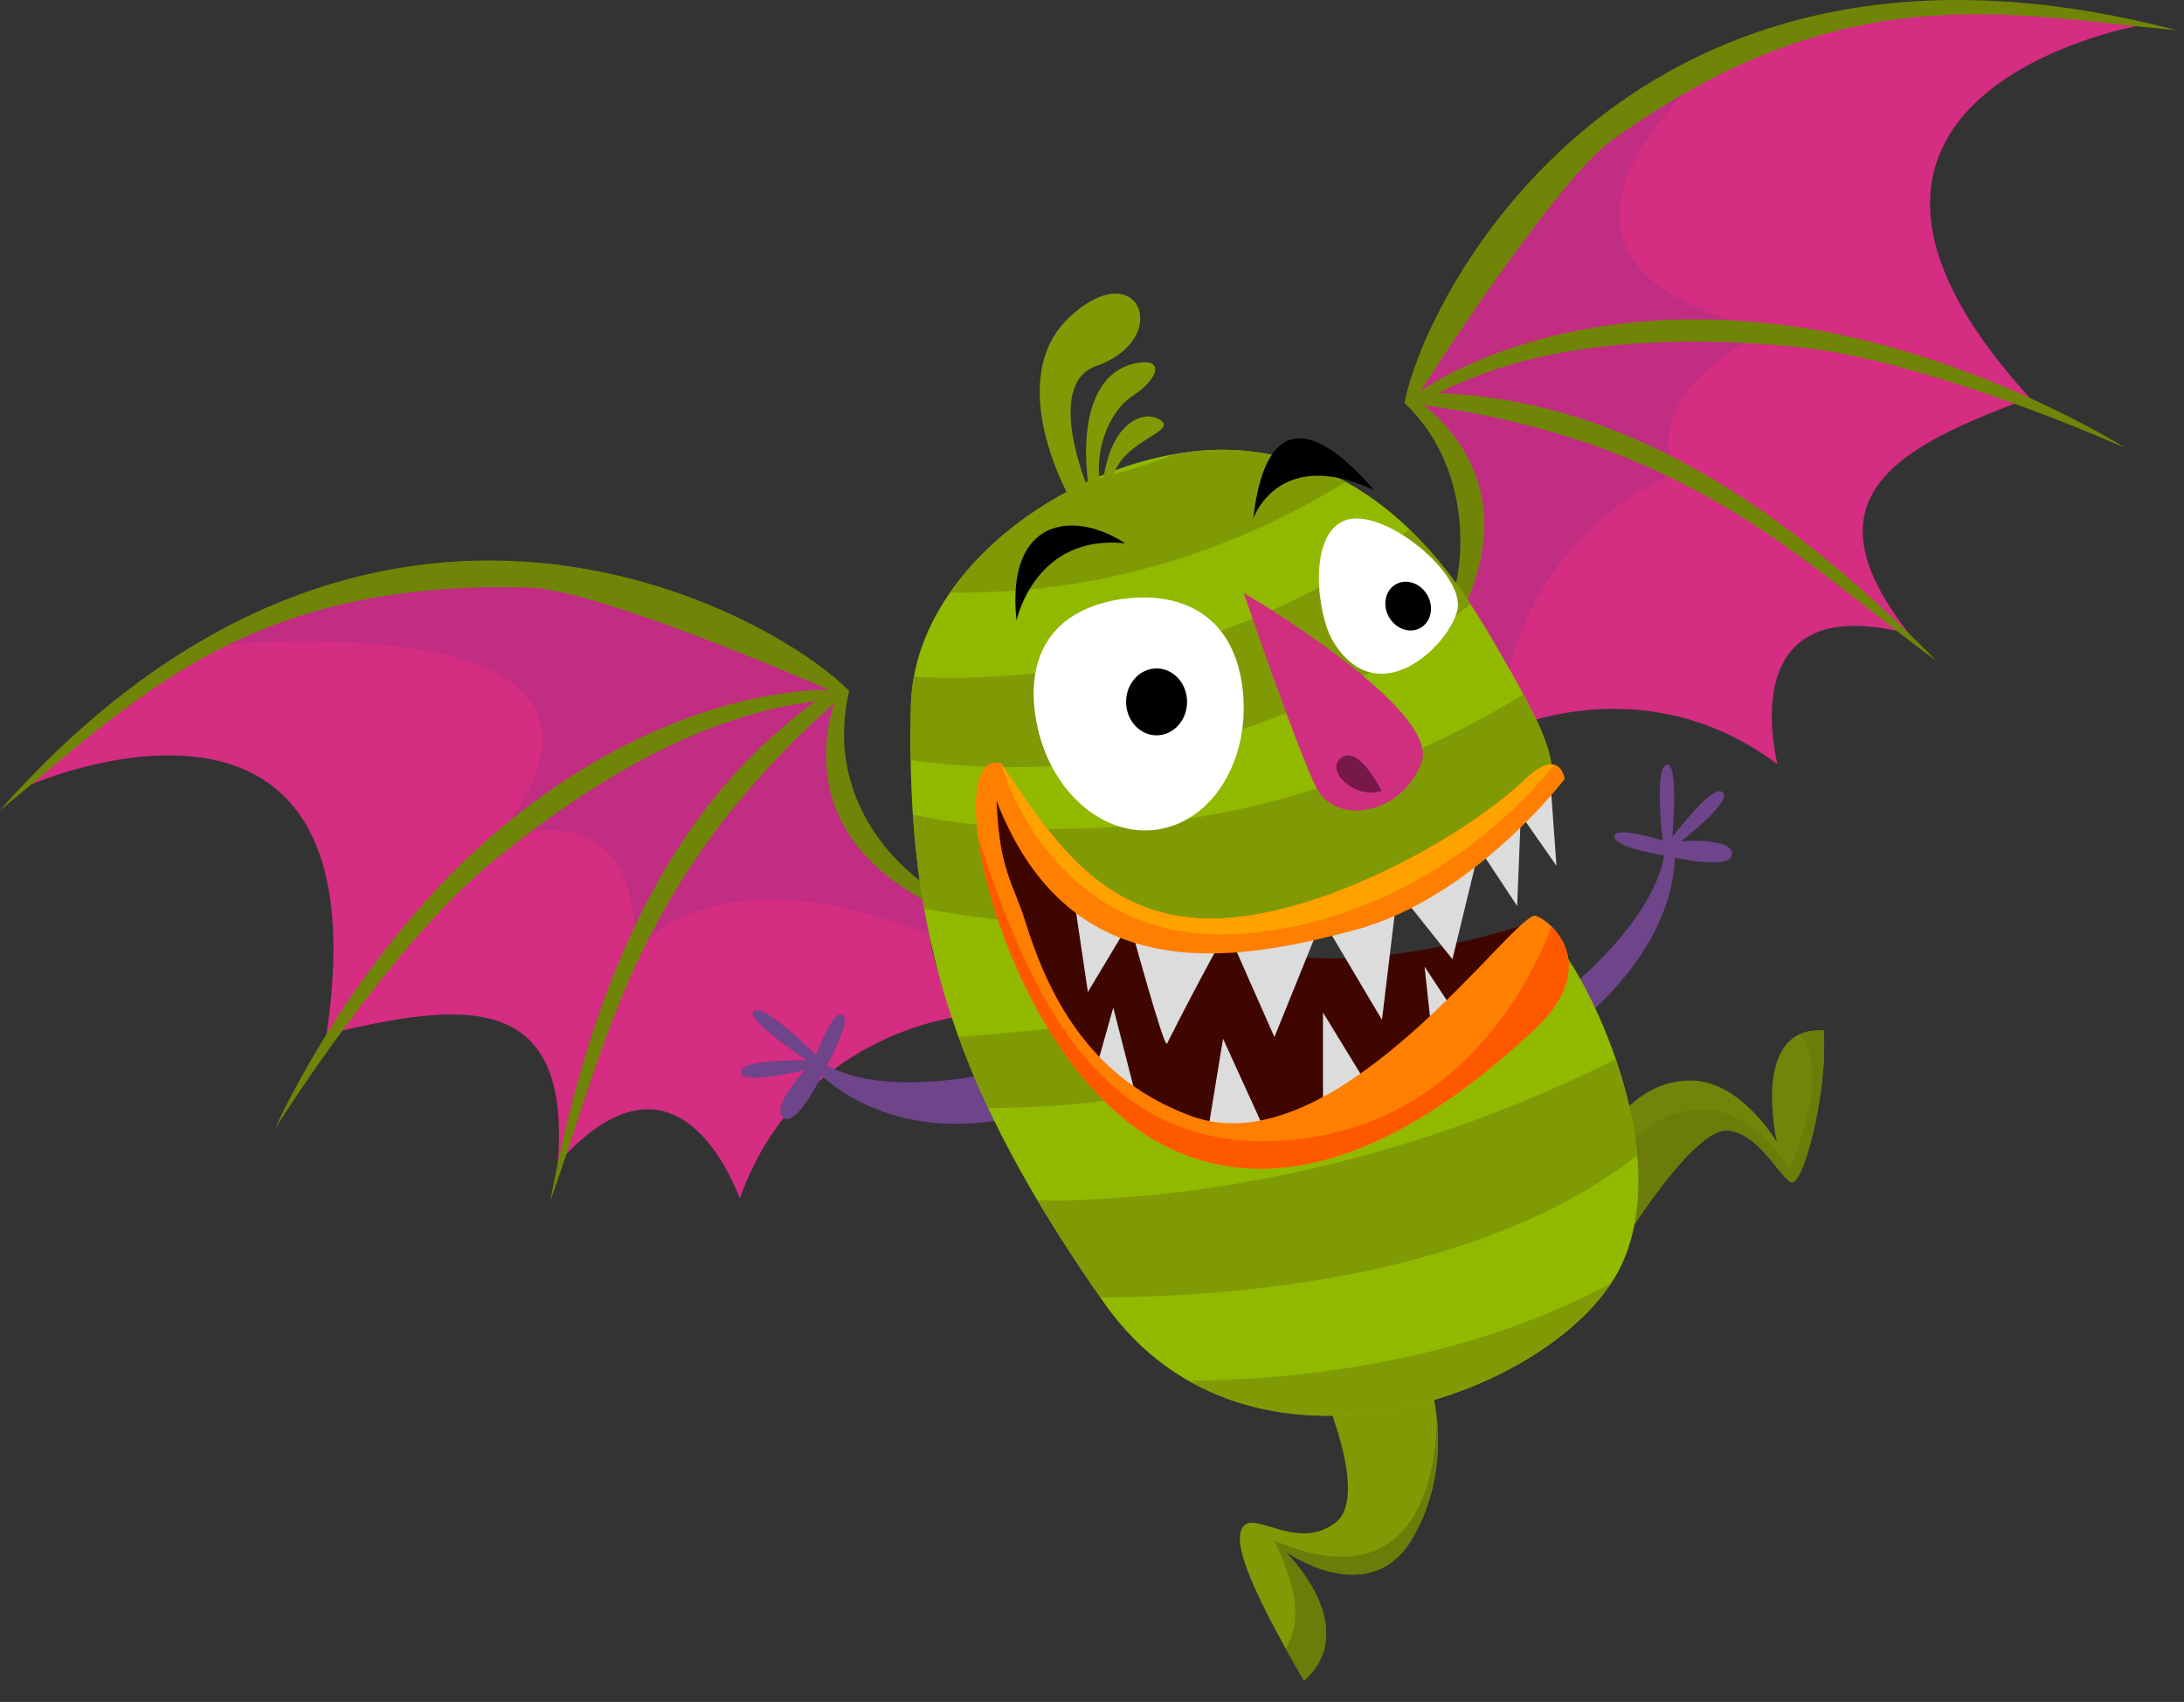 <svg width="240" height="187" viewBox="0 0 240 187" fill="none" xmlns="http://www.w3.org/2000/svg">
<rect x="0" y="0" width="240" height="187" fill="#333333" stroke="none"/>
<g id="flying monster">
<g id="left wing">
<path id="path950" d="M3.473 86.169C3.473 86.169 42.563 69.228 35.875 113.645C50.767 110.056 62.826 108.655 61.294 127.825C73.831 113.697 80.192 128.837 81.303 131.688C87.578 113.797 105.158 111.745 105.158 111.745C105.158 111.745 100.462 102.651 102.781 99.503C96.52 93.671 90.722 93.12 92.508 76.497C78.102 66.528 50.879 59.476 34.595 65.399C18.312 71.319 3.473 86.169 3.473 86.169Z" fill="#D42D82"/>
<path id="path954" d="M102.173 102.719C102.064 101.434 102.205 100.284 102.781 99.503C96.521 93.671 90.721 93.12 92.509 76.498C78.101 66.527 50.878 59.476 34.594 65.399C31.584 66.493 28.621 67.896 25.793 69.451L25.282 70.747C25.282 70.747 75.786 66.048 54.314 92.438C71.605 86.448 69.761 104.723 69.761 104.723C69.761 104.723 77.826 92.892 102.173 102.719" fill="#C02D82"/>
<path id="path958" d="M103.383 99.852C103.383 99.852 105.356 99.454 103.383 98.313C98.14 95.28 90.632 87.45 93.312 75.913C84.932 67.364 41.185 42.474 0 89.033C14.78 77.058 26.988 63.565 58.333 64.565C66.397 64.942 91.141 75.812 91.141 75.812C91.141 75.812 71.388 74.824 50.503 95.094C37.011 108.482 30.223 124.016 30.223 124.016C30.223 124.016 42.816 103.934 54.047 94.746C65.277 85.558 77.417 78.51 89.607 77.061C79.305 84.66 66.781 98.294 60.465 131.954C66.617 115.07 69.4 97.097 91.697 77.237C90.512 80.988 87.952 92.524 103.383 99.852Z" fill="#708507"/>
</g>
<g id="right wing">
<path id="path962" d="M234.728 2.879C234.728 2.879 192.813 10.52 223.061 43.731C208.686 49.023 197.884 54.56 209.812 69.646C191.537 64.87 194.662 80.99 195.322 83.976C180.162 72.591 164.408 80.656 164.408 80.656C164.408 80.656 163.257 70.487 159.581 69.159C161.544 60.831 166.058 57.151 155.334 44.324C161.77 28.028 180.482 7.036 197.31 2.908C214.138 -1.218 234.728 2.879 234.728 2.879Z" fill="#D42D82"/>
<path id="path966" d="M190.053 5.643C175.405 12.926 160.855 30.347 155.335 44.325C166.059 57.151 161.544 60.831 159.581 69.159C163.257 70.487 164.408 80.657 164.408 80.657C164.408 80.657 164.491 80.615 164.636 80.547C166.473 58.071 184.043 52.039 184.043 52.039C184.043 52.039 179.277 43.591 194.331 36.31C164.6 29.367 182.977 11.497 190.053 5.643Z" fill="#C02D82"/>
<path id="path970" d="M159.275 69.781C159.275 69.781 157.916 69.949 159.352 66.305C161.247 61.488 161.46 50.961 154.343 44.287C156.556 32.521 179.091 -12.485 239.205 3.331C220.264 1.589 202.616 -2.843 177.113 15.411C170.619 20.205 156.089 42.995 156.089 42.995C156.089 42.995 171.963 31.196 200.589 36.436C219.247 40.068 233.523 49.208 233.523 49.208C233.523 49.208 211.893 39.515 197.452 38.119C183.009 36.721 168.999 37.611 158.06 43.18C170.848 43.771 188.837 48.145 212.796 72.62C198.299 62 185.993 48.605 156.42 44.488C159.491 46.947 168.029 55.115 159.275 69.781Z" fill="#708507"/>
</g>
<g id="body">
<g id="right arm">
<path id="path942" d="M172.773 108.281C172.773 108.281 172.827 108.239 172.925 108.156C174.139 107.147 182.189 100.224 182.944 93.449L184.025 93.697C184.025 93.697 184.897 102.457 174.288 111.672C172.343 110.132 171.575 109.948 172.773 108.281Z" fill="#6E448A"/>
<path id="path946" d="M183.147 94.037C183.147 94.037 177.376 93.177 177.399 91.918C177.423 90.658 182.715 92.354 182.715 92.354C182.715 92.354 181.824 84.951 182.983 84.105C184.142 83.255 184.1 87.766 183.786 91.925C186.928 87.961 188.923 86.131 189.428 87.263C189.934 88.394 184.726 92.441 184.726 92.441C184.726 92.441 190.486 91.969 190.332 93.87C190.175 95.771 183.147 94.037 183.147 94.037Z" fill="#6E448A"/>
</g>
<g id="right leg">
<path id="path974" d="M177.525 123.343C177.525 123.343 180.314 118.721 185.806 118.721C191.298 118.721 195.259 125.473 195.259 125.473C195.259 125.473 192.287 112.689 200.39 113.229C200.931 119.711 198.139 130.604 196.789 129.884C195.439 129.164 193.189 124.393 189.767 124.212C186.346 124.032 179.605 134.565 179.605 134.565L177.525 123.343Z" fill="#70850A"/>
<path id="path978" d="M197.809 113.617C201.421 118.123 196.666 128.416 196.666 128.416C187.611 115.237 178.642 126.108 178.642 126.108L178.219 127.089L179.605 134.565C179.605 134.565 186.346 124.032 189.767 124.212C193.189 124.393 195.439 129.164 196.789 129.884C198.139 130.604 200.931 119.711 200.391 113.229C199.361 113.16 198.51 113.311 197.809 113.617Z" fill="#6B7C09"/>
</g>
<g id="left arm">
<path id="path1082" d="M108.32 118.028C108.32 118.028 108.252 118.045 108.126 118.069C106.583 118.393 96.158 120.405 90.379 116.786L89.902 117.789C89.902 117.789 96.81 125.546 110.623 122.953C110.392 120.136 110.623 118.722 108.32 118.028Z" fill="#6E448A"/>
<path id="path1086" d="M90.713 117.313C90.713 117.313 93.624 112.255 92.621 111.491C91.62 110.727 89.663 115.929 89.663 115.929C89.663 115.929 84.413 110.631 83.029 111.013C81.647 111.395 85.206 114.165 88.662 116.502C83.603 116.502 80.931 116.93 81.504 118.027C82.075 119.126 88.483 117.557 88.483 117.557C88.483 117.557 84.534 121.779 86.12 122.838C87.707 123.897 90.713 117.313 90.713 117.313Z" fill="#6E448A"/>
</g>
<g id="left leg">
<path id="path1042" d="M157.017 151.546C157.017 151.546 160.137 160.186 155.382 168.734C150.631 177.28 141.146 170.388 141.146 170.388C141.146 170.388 149.841 178.732 143.305 184.675C136.91 173.74 135.279 168.907 136.754 167.583C138.229 166.26 142.621 170.343 146.693 167.356C150.765 164.371 144.867 151.631 144.867 151.631" fill="#809A05"/>
<path id="path1090" d="M140.045 169.267C141.412 172.392 143.689 177.1 141.295 181.156C141.907 182.254 142.571 183.419 143.304 184.675C149.841 178.732 141.145 170.388 141.145 170.388C141.145 170.388 150.631 177.28 155.383 168.734C158.112 163.828 158.243 158.902 157.863 155.584C157.883 156.139 158.491 177.2 140.045 169.267Z" fill="#6B7C09"/>
</g>
<g id="rest of body">
<path id="path982" d="M166.984 101.781C166.984 101.781 143.674 109.443 134.311 102.197C115.135 89.552 108.923 81.899 108.923 81.899C108.923 81.899 102.171 101.076 107.663 112.059C113.155 123.041 134.491 132.675 152.047 124.481C169.6 116.291 166.984 101.781 166.984 101.781Z" fill="#3F0600"/>
<path id="path986" d="M117.746 96.844L119.547 108.997C122.247 104.496 124.138 101.345 124.138 101.345C124.138 101.345 127.931 115.299 128.239 114.669C131.97 107.287 134.85 102.199 134.85 102.199L140.046 113.949L145.294 100.985L151.866 112.059L153.577 97.833L159.607 105.396L162.557 93.243L166.719 99.545L167.122 89.515L171.042 95.133L170.366 85.795L117.746 96.844Z" fill="#DCDCDC"/>
<path id="path990" d="M100.1 77.489C100.536 60.752 121.707 48.05 136.832 49.535C151.956 51.02 159.923 63.175 164.515 71.141C169.105 79.109 172.076 84.511 169.645 87.075C167.215 89.642 152.091 104.496 132.105 103.686C112.119 102.876 109.299 85.043 109.299 85.043C109.299 85.043 109.148 120.7 131.835 123.807C154.521 126.912 166.676 101.931 169.376 102.2C172.076 102.471 184.771 125.158 178.153 139.067C171.536 152.976 137.237 165.94 121.301 143.119C105.367 120.295 99.425 103.416 100.1 77.489Z" fill="#90B900"/>
<path id="path994" d="M161.6 66.392C159.785 63.652 157.585 60.787 154.911 58.197C133.156 74.397 109.336 74.86 100.428 74.355C100.239 75.381 100.128 76.427 100.1 77.488C100.045 79.559 100.051 81.552 100.083 83.516C131.248 87.833 153.361 73.104 161.6 66.392Z" fill="#809A05"/>
<path id="path998" d="M147.855 52.951C144.674 51.205 141.039 49.948 136.831 49.535C134.454 49.303 131.929 49.42 129.357 49.848C126.093 51.067 122.897 52.031 119.835 52.779C113.706 55.533 108.071 59.833 104.402 65.116C123.438 65.4 138.37 58.833 147.855 52.951Z" fill="#809A05"/>
<path id="path1002" d="M111.354 90.943C113.25 94.739 116.79 99.404 123.217 101.914C140.247 102.004 152.849 98.176 161.43 94.055C165.795 90.964 168.695 88.08 169.646 87.076C171.506 85.112 170.197 81.479 167.423 76.312C144.881 89.954 124.089 91.665 111.354 90.943Z" fill="#809A05"/>
<path id="path1006" d="M109.647 90.826C105.387 90.496 102.196 89.918 100.334 89.511C100.574 93.086 100.967 96.522 101.556 99.843C105 100.459 108.315 100.927 111.502 101.259C110.491 97.392 109.943 93.706 109.647 90.826Z" fill="#809A05"/>
<path id="path1010" d="M169.376 102.201C168.303 102.094 165.737 105.966 161.62 110.479C165.96 108.83 169.725 107.25 172.699 105.934C171.283 103.666 170.032 102.266 169.376 102.201Z" fill="#809A05"/>
<path id="path1014" d="M116.239 112.909C111.699 113.43 107.959 113.734 105.339 113.909C106.286 116.518 107.37 119.116 108.597 121.725C113.515 121.764 118.523 121.373 123.49 120.688C120.482 118.704 118.106 115.984 116.239 112.909Z" fill="#809A05"/>
<path id="path1018" d="M177.557 116.382C149.365 130.49 124.429 132.004 114.033 131.908C116.083 135.352 118.368 138.883 120.925 142.568C154.363 142.29 171.685 133.446 179.903 126.94C179.58 123.339 178.696 119.712 177.557 116.382Z" fill="#809A05"/>
<path id="path1022" d="M177.032 141.003C159.643 150.373 139.959 151.681 130.616 151.701C146.96 161.011 169.876 151.809 177.032 141.003Z" fill="#809A05"/>
<path id="path1026" d="M120.086 118.54C120.325 117.95 122.337 110.708 122.337 110.708L125.127 121.63L120.086 118.54Z" fill="#DCDCDC"/>
<path id="path1030" d="M132.6 125.112L134.401 114.131L139.081 124.393L132.6 125.112Z" fill="#DCDCDC"/>
<path id="path1034" d="M145.384 124.212V111.248L151.327 120.971L145.384 124.212Z" fill="#DCDCDC"/>
<path id="path1038" d="M157.627 116.169L156.546 106.207L160.869 112.779L157.627 116.169Z" fill="#DCDCDC"/>
<path id="path1046" d="M136.504 75.331C137.584 83.21 133.365 90.297 127.084 91.157C120.801 92.019 114.832 86.328 113.752 78.447C112.672 70.567 117.103 66.665 123.385 65.804C129.668 64.944 135.424 67.45 136.504 75.331Z" fill="white"/>
<path id="path1050" d="M136.673 65.145C136.673 65.145 158.449 77.927 156.198 83.798C153.948 89.671 146.789 90.59 144.744 86.703C142.698 82.817 136.673 65.145 136.673 65.145Z" fill="#CF2F7E"/>
<path id="path1054" d="M146.484 70.451C144.731 67.556 143.662 58.733 147.811 57.176C151.96 55.621 161.174 63.107 160.134 67.111C159.094 71.115 151.327 78.444 146.484 70.451Z" fill="white"/>
<path id="path1074" d="M171.941 85.591C171.941 85.591 162.017 98.685 148.851 102.198C135.684 105.713 117.605 108.886 109.512 87.99C109.829 95.725 111.291 96.813 112.709 101.367C115.451 110.169 120.181 118.618 130.8 122.591C146.915 128.623 166.631 99.815 168.791 100.625C170.952 101.437 175.821 106.461 168.528 113.213C161.237 119.965 144.969 133.603 128.932 126.346C110.16 117.853 102.731 81.898 109.988 83.873C114.489 90.175 119.816 100.175 131.7 100.897C143.583 101.615 160.62 92.277 167.529 85.679C171.491 81.898 171.941 85.591 171.941 85.591Z" fill="#FF7F00"/>
<path id="path1078" d="M151.819 86.904C151.819 86.904 149.346 81.831 147.416 83.257C145.488 84.683 148.926 87.868 151.819 86.904Z" fill="#77184A"/>
<path id="path1094" d="M117.615 54.828C117.615 54.828 110.049 41.696 117.615 34.76C125.18 27.824 128.949 37.223 120.473 40.211C114.576 42.291 119.729 54.086 119.729 54.086C119.729 54.086 117.253 41.355 124.983 39.867C128.129 39.371 127.185 41.728 124.448 43.51C121.711 45.291 119.987 50.12 121.096 53.962C121.732 46.26 125.613 45.291 127.044 45.911C130.657 47.474 121.716 48.295 122.207 53.962L117.615 54.828Z" fill="#809A05"/>
<path id="path1098" d="M170.503 101.807C168.584 106.903 161.177 122.87 143.077 125.113C122.007 127.723 113.736 111.23 107.493 91.99C108.887 102.669 116.363 120.659 128.932 126.346C144.971 133.603 161.237 119.965 168.529 113.213C174.168 107.991 172.532 103.813 170.503 101.807Z" fill="#FF5900"/>
<path id="path1102" d="M137.723 102.488C156.529 100.427 167.861 87.735 170.8 84.026C170.143 83.855 169.124 84.159 167.529 85.68C160.62 92.276 143.584 101.615 131.7 100.896C119.816 100.175 114.489 90.177 109.988 83.873C109.988 83.873 115.656 104.906 137.723 102.488Z" fill="#FFA200"/>
</g>
<g id="eyebrows">
<path id="path1066" d="M137.723 56.968C137.723 56.968 140.469 48.949 150.997 53.858C145.289 47.221 139.184 44.279 137.723 56.968Z" fill="black"/>
<path id="path1070" d="M111.704 68.194C111.704 68.194 113.695 58.637 123.652 59.698C117.944 55.982 110.51 56.912 111.704 68.194Z" fill="black"/>
</g>
</g>
<g id="eyes">
<path id="right eye" d="M156.865 65.412C157.606 66.738 157.257 68.344 156.085 68.997C154.914 69.651 153.365 69.106 152.623 67.778C151.883 66.453 152.23 64.846 153.402 64.192C154.574 63.538 156.123 64.085 156.865 65.412Z" fill="black"/>
<path id="left eye" d="M130.448 77.119C130.448 79.149 128.948 80.795 127.097 80.795C125.247 80.795 123.747 79.149 123.747 77.119C123.747 75.089 125.247 73.444 127.097 73.444C128.948 73.444 130.448 75.089 130.448 77.119Z" fill="black"/>
</g>
</g>
</svg>
